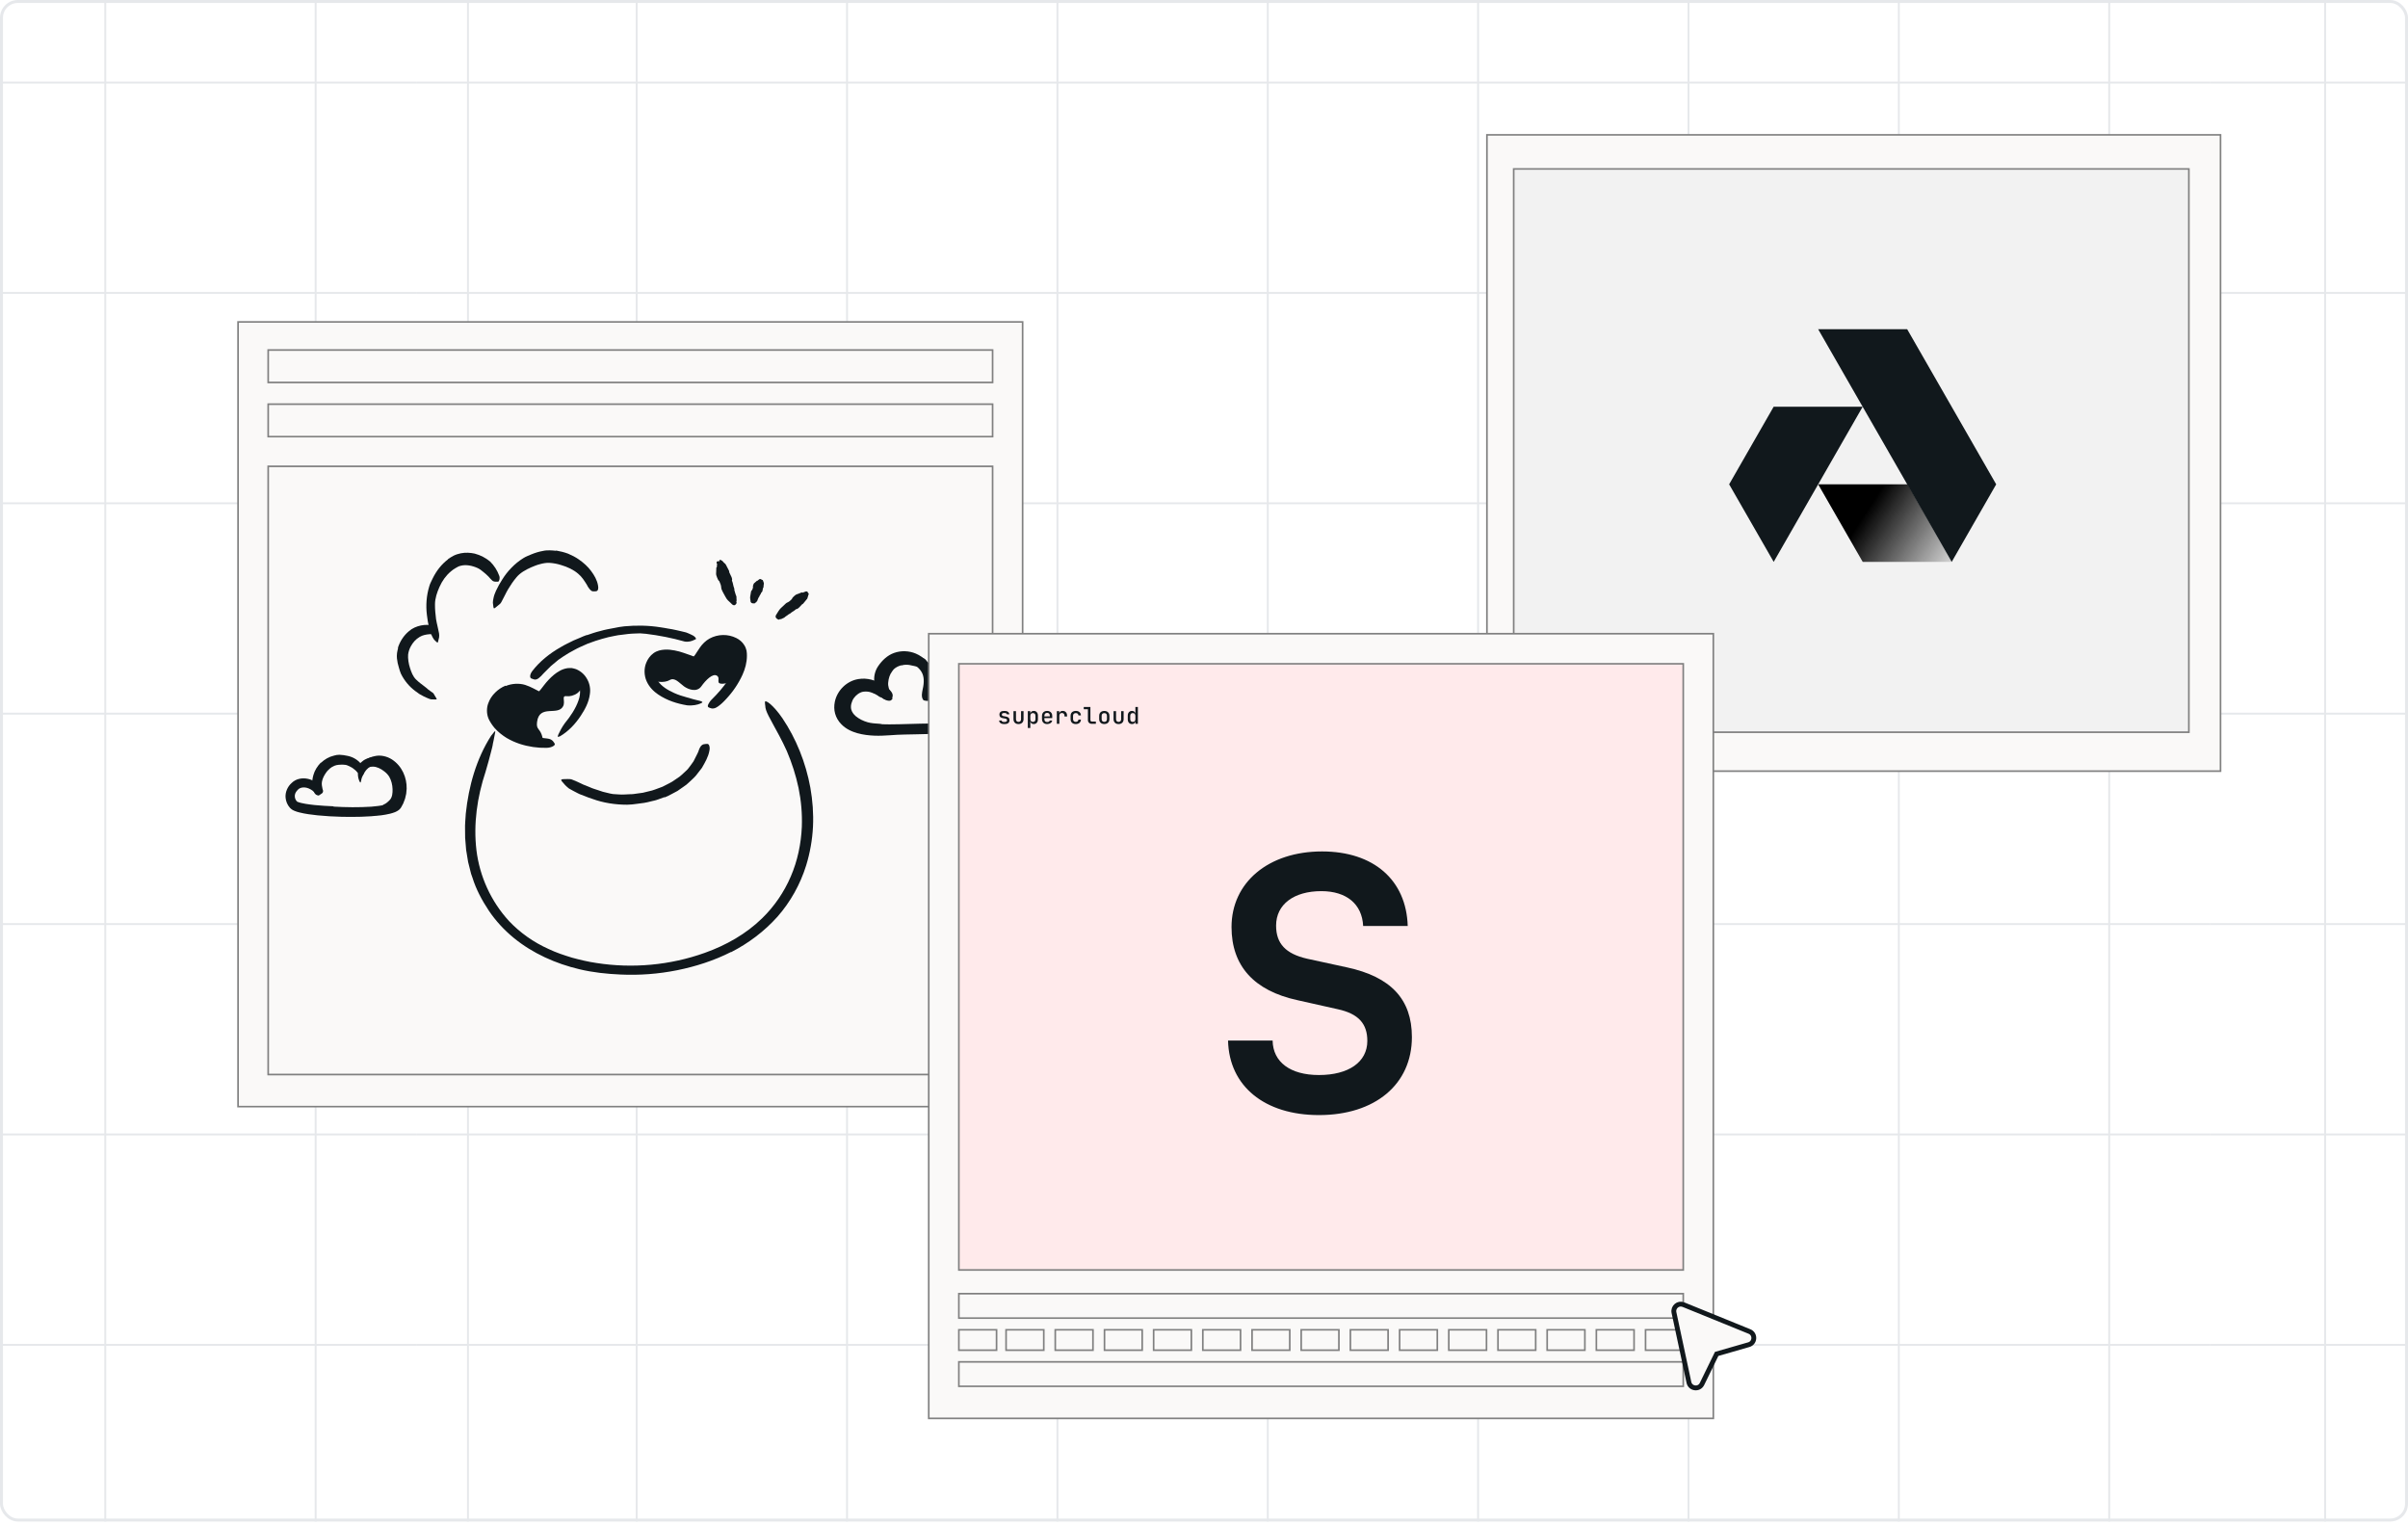 <svg width="480" height="304" viewBox="0 0 480 304" fill="none" xmlns="http://www.w3.org/2000/svg">
<g clip-path="url(#clip0_2767_34390)">
<rect width="480" height="303.241" rx="3.547" fill="white"/>
<line x1="62.917" y1="-4.714" x2="62.917" y2="330.737" stroke="#E6E8EB" stroke-width="0.381"/>
<line x1="93.284" y1="-7.07" x2="93.284" y2="328.38" stroke="#E6E8EB" stroke-width="0.381"/>
<line x1="82.953" y1="100.307" x2="-274.566" y2="100.307" stroke="#E6E8EB" stroke-width="0.381"/>
<line x1="82.953" y1="16.446" x2="-274.566" y2="16.446" stroke="#E6E8EB" stroke-width="0.381"/>
<line x1="82.953" y1="226.099" x2="-274.566" y2="226.099" stroke="#E6E8EB" stroke-width="0.381"/>
<line x1="82.953" y1="184.168" x2="-274.566" y2="184.168" stroke="#E6E8EB" stroke-width="0.381"/>
<line x1="82.953" y1="58.375" x2="-274.566" y2="58.375" stroke="#E6E8EB" stroke-width="0.381"/>
<line x1="82.953" y1="268.032" x2="-274.566" y2="268.032" stroke="#E6E8EB" stroke-width="0.381"/>
<line x1="82.953" y1="142.238" x2="-274.566" y2="142.238" stroke="#E6E8EB" stroke-width="0.381"/>
<line x1="20.987" y1="-4.714" x2="20.987" y2="330.737" stroke="#E6E8EB" stroke-width="0.381"/>
<line x1="420.441" y1="-4.714" x2="420.441" y2="330.737" stroke="#E6E8EB" stroke-width="0.381"/>
<line x1="440.477" y1="100.307" x2="82.957" y2="100.307" stroke="#E6E8EB" stroke-width="0.381"/>
<line x1="440.477" y1="16.446" x2="82.957" y2="16.446" stroke="#E6E8EB" stroke-width="0.381"/>
<line x1="440.477" y1="226.099" x2="82.957" y2="226.099" stroke="#E6E8EB" stroke-width="0.381"/>
<line x1="440.477" y1="184.168" x2="82.957" y2="184.168" stroke="#E6E8EB" stroke-width="0.381"/>
<line x1="440.477" y1="58.376" x2="82.957" y2="58.376" stroke="#E6E8EB" stroke-width="0.381"/>
<line x1="440.477" y1="268.032" x2="82.957" y2="268.032" stroke="#E6E8EB" stroke-width="0.381"/>
<line x1="440.477" y1="142.238" x2="82.957" y2="142.238" stroke="#E6E8EB" stroke-width="0.381"/>
<line x1="378.503" y1="-4.714" x2="378.503" y2="330.737" stroke="#E6E8EB" stroke-width="0.381"/>
<line x1="336.581" y1="-4.714" x2="336.581" y2="330.737" stroke="#E6E8EB" stroke-width="0.381"/>
<line x1="294.636" y1="-4.714" x2="294.636" y2="330.737" stroke="#E6E8EB" stroke-width="0.381"/>
<line x1="252.714" y1="-4.714" x2="252.714" y2="330.737" stroke="#E6E8EB" stroke-width="0.381"/>
<line x1="210.784" y1="-4.714" x2="210.784" y2="330.737" stroke="#E6E8EB" stroke-width="0.381"/>
<line x1="168.847" y1="-4.714" x2="168.847" y2="330.737" stroke="#E6E8EB" stroke-width="0.381"/>
<line x1="126.909" y1="-4.714" x2="126.909" y2="330.737" stroke="#E6E8EB" stroke-width="0.381"/>
<line x1="798" y1="100.307" x2="440.481" y2="100.307" stroke="#E6E8EB" stroke-width="0.381"/>
<line x1="798" y1="16.446" x2="440.481" y2="16.446" stroke="#E6E8EB" stroke-width="0.381"/>
<line x1="798" y1="226.099" x2="440.481" y2="226.099" stroke="#E6E8EB" stroke-width="0.381"/>
<line x1="798" y1="184.168" x2="440.481" y2="184.168" stroke="#E6E8EB" stroke-width="0.381"/>
<line x1="798" y1="58.376" x2="440.481" y2="58.376" stroke="#E6E8EB" stroke-width="0.381"/>
<line x1="798" y1="268.032" x2="440.481" y2="268.032" stroke="#E6E8EB" stroke-width="0.381"/>
<line x1="798" y1="142.238" x2="440.481" y2="142.238" stroke="#E6E8EB" stroke-width="0.381"/>
<line x1="463.48" y1="-4.714" x2="463.48" y2="330.737" stroke="#E6E8EB" stroke-width="0.381"/>
<rect x="296.399" y="26.875" width="146.23" height="126.818" fill="#FAF9F8" stroke="#808080" stroke-width="0.329"/>
<rect x="301.735" y="33.669" width="134.583" height="112.26" fill="#F2F2F2" stroke="#808080" stroke-width="0.329"/>
<path d="M380.265 96.526L389.052 111.981H371.302L362.422 96.526H380.265Z" fill="url(#paint0_linear_2767_34390)"/>
<path d="M389.047 111.984L397.912 96.529L380.167 65.611H362.422L389.047 111.984Z" fill="#11181C"/>
<path d="M353.552 81.062H371.297L353.56 111.98L344.68 96.525L353.552 81.062Z" fill="#11181C"/>
<rect x="47.453" y="64.159" width="156.393" height="156.393" fill="#FAF9F8" stroke="#808080" stroke-width="0.329"/>
<rect x="53.461" y="92.943" width="144.399" height="121.211" fill="#FAF9F8" stroke="#808080" stroke-width="0.329"/>
<path d="M110.837 109.775C110.428 109.729 110.01 109.693 109.582 109.684C109.355 109.684 109.155 109.684 108.901 109.702C108.637 109.72 108.428 109.757 108.237 109.802C107.419 109.939 106.637 110.193 105.901 110.494C105.365 110.731 104.81 110.922 104.32 111.24C103.447 111.777 102.656 112.424 101.965 113.143C101.256 113.853 100.656 114.636 100.129 115.473C99.647 116.201 99.239 116.966 98.866 117.749C98.629 118.249 98.448 118.777 98.348 119.323C98.311 119.596 98.23 119.86 98.248 120.143C98.284 120.416 98.32 120.698 98.357 120.989C98.421 121.335 98.52 121.299 98.802 121.062C98.993 120.907 99.193 120.743 99.375 120.598C99.484 120.507 99.611 120.407 99.72 120.306C99.811 120.197 99.893 120.088 99.957 119.961C100.447 119.096 100.802 118.24 101.293 117.421C101.774 116.611 102.311 115.819 102.938 115.072C103.683 114.162 104.783 113.561 105.856 113.079C106.446 112.824 107.055 112.578 107.683 112.424C107.992 112.323 108.31 112.278 108.628 112.223C108.801 112.187 108.91 112.187 109.055 112.178C109.21 112.178 109.355 112.178 109.519 112.178C110.3 112.223 111.128 112.378 111.909 112.633C113.1 112.988 114.282 113.516 115.236 114.335C115.999 114.954 116.508 115.782 116.999 116.574C117.099 116.756 117.181 116.948 117.308 117.111C117.754 117.749 117.99 117.912 118.508 117.858C118.626 117.849 118.744 117.858 118.854 117.831C119.217 117.758 119.344 117.312 119.199 116.629C119.008 115.6 118.472 114.663 117.826 113.798C117.181 112.915 116.336 112.169 115.427 111.532C114.754 111.049 114.009 110.676 113.245 110.348C112.473 110.057 111.664 109.866 110.837 109.72L110.818 109.784L110.837 109.775Z" fill="#11181C"/>
<path d="M89.335 111.457C87.981 112.467 86.981 113.805 86.281 115.216C86.054 115.735 85.745 116.227 85.59 116.782C84.999 118.693 84.863 120.669 85.099 122.571C85.208 123.418 85.326 124.255 85.526 125.074L85.726 125.866C85.799 126.13 85.935 126.367 86.044 126.613C86.163 126.858 86.263 127.104 86.426 127.332C86.563 127.568 86.817 127.741 86.999 127.933C87.263 128.16 87.281 128.096 87.353 127.751C87.39 127.578 87.444 127.332 87.526 127.041C87.572 126.767 87.553 126.503 87.517 126.221C87.344 125.247 87.072 124.328 86.917 123.372C86.808 122.416 86.69 121.442 86.708 120.45C86.708 119.258 87.117 118.065 87.599 116.991C88.126 115.79 88.889 114.706 89.871 113.887C90.18 113.641 90.48 113.387 90.835 113.205C91.189 112.986 91.489 112.831 91.835 112.759C92.871 112.476 94.125 112.722 95.207 113.214C95.625 113.414 96.007 113.687 96.352 113.996C96.706 114.279 97.052 114.579 97.361 114.898C97.506 115.034 97.615 115.189 97.752 115.335C98.006 115.589 98.161 115.771 98.352 115.853C98.561 115.926 98.742 115.944 98.97 115.935C99.07 115.935 99.17 115.935 99.251 115.935C99.397 115.917 99.47 115.808 99.533 115.589C99.588 115.38 99.651 115.025 99.497 114.706C99.133 113.696 98.515 112.731 97.706 111.921C96.834 111.202 95.806 110.647 94.634 110.337C93.761 110.146 92.816 110.082 91.853 110.273C91.371 110.374 90.889 110.519 90.426 110.747C89.98 110.965 89.671 111.202 89.299 111.43L89.326 111.475L89.335 111.457Z" fill="#11181C"/>
<path d="M79.351 129.182C79.251 129.501 79.206 129.82 79.142 130.156C79.097 130.575 79.088 130.894 79.124 131.212C79.188 131.859 79.324 132.45 79.506 133.033C79.633 133.461 79.742 133.888 79.924 134.289C80.615 135.691 81.633 136.892 82.832 137.766C83.105 137.948 83.369 138.148 83.632 138.34L84.487 138.804C84.85 138.986 85.232 139.141 85.614 139.295C85.796 139.386 86.014 139.395 86.223 139.395C86.423 139.395 86.632 139.395 86.85 139.405C87.114 139.405 87.086 139.341 86.95 139.113C86.85 138.949 86.75 138.776 86.668 138.64C86.605 138.522 86.541 138.421 86.486 138.33C86.459 138.276 86.423 138.239 86.386 138.167C86.341 138.139 86.296 138.112 86.259 138.076L85.368 137.429C85.096 137.193 84.832 136.956 84.55 136.756C83.996 136.346 83.451 135.936 82.942 135.436C82.323 134.844 82.005 133.989 81.742 133.178C81.587 132.732 81.487 132.259 81.415 131.795C81.351 131.331 81.314 130.83 81.351 130.466C81.424 129.901 81.596 129.346 81.878 128.836C82.287 128.063 82.905 127.362 83.678 126.925C84.278 126.57 84.959 126.452 85.623 126.397L86.059 126.379C86.605 126.306 86.786 126.142 86.95 125.769C86.986 125.678 87.032 125.596 87.059 125.514C87.15 125.241 86.914 124.959 86.395 124.731C85.623 124.476 84.759 124.494 83.905 124.658C83.051 124.84 82.187 125.195 81.505 125.805C80.46 126.67 79.706 127.862 79.306 129.137L79.36 129.155L79.351 129.182Z" fill="#11181C"/>
<path d="M179.7 132.581C179.169 132.711 178.607 132.962 178.182 133.364C178.023 133.509 177.931 133.699 177.818 133.836C177.4 134.368 177.112 135.189 177.051 136.025C177.005 136.397 177.066 136.778 177.165 137.127C177.225 137.348 177.286 137.576 177.347 137.796C177.43 138.001 177.377 138.283 177.415 138.541C177.415 138.716 177.279 138.822 176.975 138.86C176.823 138.876 176.618 138.876 176.398 138.838C176.292 138.815 176.178 138.792 176.072 138.746C176.011 138.724 175.958 138.701 175.905 138.678C175.874 138.64 175.836 138.61 175.806 138.572C175.601 138.29 175.411 137.994 175.29 137.675C175.191 137.355 175.138 137.028 175.108 136.694C175.032 136.04 175.161 135.379 175.396 134.763C175.677 134.041 175.867 133.228 176.406 132.543C176.99 131.859 177.681 131.358 178.455 131C178.926 130.772 179.434 130.635 179.951 130.552C180.732 130.423 181.529 130.521 182.273 130.689C182.562 130.765 182.858 130.81 183.139 130.894C183.435 130.962 183.715 131.053 183.989 131.175C184.11 131.228 184.247 131.251 184.345 131.342C184.717 131.654 184.748 131.867 184.535 132.285C184.49 132.384 184.444 132.475 184.391 132.566C184.209 132.855 183.882 132.992 183.556 132.969C183.063 132.954 182.691 132.817 182.304 132.749C181.932 132.665 181.59 132.589 181.249 132.528C180.748 132.46 180.224 132.46 179.7 132.627L179.685 132.581H179.7Z" fill="#11181C"/>
<path d="M168.568 142.777C168.242 142.176 168.006 141.484 168.044 140.8C168.014 140.451 168.12 140.146 168.166 139.827C168.234 139.516 168.363 139.242 168.47 138.953C168.652 138.52 168.887 138.079 169.206 137.76C170.299 136.596 171.916 136.042 173.441 136.285C174.109 136.414 174.762 136.627 175.309 137.007C175.643 137.258 175.992 137.501 176.25 137.82C176.516 138.14 176.667 138.527 176.804 138.9C176.888 139.135 176.736 139.189 176.44 139.151C176.144 139.12 175.696 139.014 175.316 138.877C175.164 138.801 175.066 138.664 174.922 138.596L174.527 138.36C174.254 138.238 173.995 138.14 173.753 138.033C173.244 137.843 172.69 137.775 172.075 137.858C171.346 137.98 170.656 138.512 170.223 139.105C169.988 139.401 169.821 139.82 169.707 140.23C169.669 140.435 169.608 140.641 169.623 140.838C169.601 141.043 169.646 141.233 169.692 141.431C169.828 141.902 170.139 142.351 170.565 142.723C171.225 143.278 172.067 143.696 172.956 143.947C173.646 144.145 174.36 144.175 175.066 144.244C175.218 144.267 175.377 144.267 175.529 144.297C176.106 144.373 176.273 144.616 176.379 144.882C176.402 144.951 176.44 145.011 176.455 145.072C176.5 145.262 176.242 145.437 175.764 145.604C175.415 145.658 175.066 145.703 174.701 145.726C174.345 145.711 173.988 145.688 173.624 145.627C172.902 145.528 172.174 145.323 171.453 145.042C170.398 144.609 169.297 143.962 168.523 142.799L168.553 142.777H168.568Z" fill="#11181C"/>
<path d="M168.918 141.88C169.139 142.465 169.678 143.043 170.421 143.43C171.158 143.826 172.084 144.084 173.063 144.221C173.776 144.32 174.52 144.305 175.264 144.335C177.913 144.434 180.676 144.289 183.462 144.229C184.699 144.198 185.952 144.175 187.197 144.251C188.001 144.305 188.814 144.381 189.618 144.563C190.415 144.784 191.197 145.171 191.819 145.734C192.207 146.091 192.062 146.144 191.592 146.159C191.364 146.159 191.03 146.197 190.666 146.258C190.301 146.311 189.914 146.334 189.497 146.334C188.085 146.144 186.574 146.19 185.049 146.289C183.515 146.311 181.936 146.388 180.327 146.395C178.407 146.403 176.395 146.699 174.346 146.623C173.222 146.578 172.069 146.448 170.922 146.129C169.784 145.81 168.6 145.278 167.696 144.327C167.135 143.773 166.694 143.028 166.474 142.245C166.247 141.462 166.254 140.641 166.406 139.88C166.884 137.57 168.797 135.715 171.089 135.342C172.866 135.031 174.642 135.593 176.061 136.505C176.38 136.703 176.691 136.901 176.972 137.136C178.004 138.048 178.088 138.558 177.815 139.143C177.762 139.272 177.731 139.402 177.678 139.493C177.541 139.759 176.767 139.736 176.076 139.242C175.545 138.885 175.029 138.55 174.505 138.254C173.974 137.98 173.45 137.76 172.934 137.63C171.902 137.372 170.945 137.524 170.148 138.094C169.579 138.527 169.123 139.174 168.911 139.873C168.698 140.572 168.729 141.272 168.972 141.842L168.918 141.872V141.88Z" fill="#11181C"/>
<path d="M182.33 132.514C181.541 131.967 180.554 131.716 179.567 131.845C179.21 131.898 178.869 132.043 178.542 132.187C177.351 132.651 176.364 133.738 176.258 135.083C176.189 135.676 176.341 136.292 176.614 136.855C176.994 137.577 177.51 138.185 177.844 139.097C177.958 139.378 177.844 139.454 177.495 139.47C177.32 139.477 177.07 139.47 176.774 139.454C176.63 139.439 176.47 139.416 176.326 139.371C176.189 139.31 176.06 139.234 175.939 139.143C175.749 138.953 175.521 138.785 175.362 138.557C175.21 138.322 175.051 138.101 174.922 137.843C174.656 137.341 174.451 136.786 174.337 136.201C174.087 135.023 174.39 133.708 175.066 132.742C175.855 131.587 176.91 130.599 178.208 130.135C179.62 129.625 181.199 129.694 182.543 130.256C183.37 130.606 184.091 131.123 184.714 131.731C185.678 132.681 186.224 134.042 186.285 135.365C186.353 136.391 186.262 137.417 185.966 138.383C185.898 138.588 185.867 138.816 185.738 138.998C185.632 139.173 185.533 139.31 185.442 139.424C185.344 139.53 185.222 139.584 185.123 139.629C184.926 139.72 184.706 139.705 184.463 139.652C184.357 139.629 184.258 139.622 184.182 139.591C183.954 139.53 183.734 139.021 183.765 138.474C183.803 137.668 184.046 137.029 184.099 136.376C184.167 135.737 184.152 135.144 183.992 134.612C183.772 133.829 183.188 133.099 182.338 132.567L182.36 132.522L182.33 132.514Z" fill="#11181C"/>
<path d="M189.055 134.559C189.586 134.627 190.11 134.756 190.558 134.977C191.013 135.167 191.453 135.433 191.856 135.737C192 135.858 192.144 135.965 192.296 136.071C192.433 136.193 192.562 136.33 192.683 136.474C193.085 136.991 193.381 137.592 193.511 138.207C193.602 138.511 193.609 138.831 193.632 139.135C193.609 139.446 193.594 139.751 193.518 140.055C193.412 140.579 193.23 141.096 192.956 141.552C192.759 141.833 192.516 142.084 192.243 142.282C192.091 142.365 191.924 142.419 191.772 142.472C191.605 142.51 191.438 142.525 191.279 142.548C191.082 142.563 191.097 142.51 191.173 142.312C191.211 142.213 191.256 142.077 191.294 141.925C191.34 141.78 191.347 141.567 191.385 141.43C191.476 141.202 191.56 141.012 191.582 140.792C191.643 140.602 191.704 140.427 191.742 140.237C191.833 139.857 191.833 139.462 191.841 139.021C191.841 138.473 191.453 138.017 191.066 137.66C190.649 137.242 190.034 136.946 189.412 136.786C189.032 136.702 188.63 136.687 188.243 136.763C187.651 136.854 187.036 137.105 186.557 137.546C186.193 137.896 185.965 138.359 185.73 138.8C185.677 138.892 185.647 139.006 185.586 139.097C185.297 139.408 185.1 139.462 184.675 139.37C184.576 139.348 184.478 139.34 184.394 139.31C184.098 139.226 183.931 138.937 183.908 138.496C183.893 138.169 183.961 137.865 184.068 137.569C184.166 137.265 184.303 136.976 184.462 136.687C184.812 136.125 185.335 135.653 185.927 135.266C186.375 134.984 186.869 134.741 187.408 134.612C187.947 134.498 188.501 134.445 189.047 134.498V134.551L189.055 134.559Z" fill="#11181C"/>
<path d="M78.698 153.043C79.556 154.137 79.845 155.262 79.989 156.395C80.012 156.813 80.103 157.223 80.05 157.649C79.996 158.386 79.769 159.124 79.427 159.793C79.078 160.469 78.547 161.024 77.955 161.45C77.689 161.64 77.4 161.784 77.127 161.936C76.839 162.066 76.535 162.142 76.247 162.248C75.875 162.362 75.488 162.408 75.108 162.469C74.918 162.499 74.729 162.469 74.531 162.431C74.341 162.408 74.152 162.355 73.969 162.263C73.742 162.149 73.78 162.111 73.962 161.906C74.152 161.686 74.455 161.252 74.812 161.138L75.708 160.804C75.958 160.637 76.254 160.545 76.459 160.363C76.975 160.142 77.362 159.793 77.75 159.375C78.205 158.843 78.273 158.022 78.251 157.269C78.228 156.425 78.008 155.536 77.598 154.821C77.362 154.418 76.983 154.023 76.535 153.689C75.882 153.187 75.1 152.792 74.326 152.792C73.719 152.769 73.188 153.02 72.717 153.362C72.603 153.415 72.52 153.529 72.413 153.605C72.011 153.894 71.837 153.978 71.495 153.833C71.419 153.803 71.336 153.787 71.267 153.749C71.032 153.635 71.024 153.316 71.252 152.868C71.616 152.229 72.201 151.598 73.036 151.241C73.446 151.058 73.901 150.937 74.349 150.914C74.805 150.914 75.252 150.967 75.67 151.089C76.922 151.446 77.894 152.115 78.744 153.005L78.714 153.043H78.698Z" fill="#11181C"/>
<path d="M66.473 160.759C68.985 160.903 71.52 160.934 74.018 160.774C74.929 160.713 75.824 160.569 76.69 160.44C77.069 160.379 77.441 160.303 77.783 160.212C77.95 160.166 78.109 160.113 78.223 160.06C78.314 160.029 78.337 159.999 78.398 159.961L78.618 159.588C78.716 159.444 78.785 159.284 78.846 159.117C78.906 158.95 78.99 158.798 79.035 158.623L79.164 158.106C79.46 156.715 79.164 155.164 78.344 153.948C77.965 153.423 77.487 152.982 76.94 152.671C76.379 152.39 75.771 152.298 75.164 152.314C74.352 152.359 73.661 152.747 73.115 153.347C72.834 153.644 72.629 154.001 72.424 154.358C72.219 154.723 72.059 155.126 71.984 155.559C71.908 156.092 71.817 156.076 71.589 155.567C71.483 155.316 71.376 154.928 71.346 154.419C71.338 154.168 71.331 153.879 71.399 153.598C71.475 153.317 71.596 153.02 71.771 152.747C72.075 152.26 72.477 151.812 72.963 151.447C73.441 151.082 74.056 150.816 74.64 150.71C75.832 150.405 77.16 150.732 78.147 151.371C80.159 152.694 81.115 154.997 81.062 157.201C81.039 157.536 81.001 157.863 80.971 158.197C80.903 158.524 80.827 158.851 80.743 159.178L80.386 160.12L80.144 160.569L80.022 160.797C79.961 160.888 79.931 160.987 79.84 161.086C79.559 161.489 79.043 161.724 78.739 161.861C78.413 161.99 78.094 162.082 77.783 162.165C77.16 162.317 76.561 162.416 75.954 162.5C73.312 162.811 70.716 162.842 68.112 162.789C66.511 162.751 64.909 162.659 63.307 162.5C62.093 162.37 60.886 162.226 59.656 161.914C59.345 161.838 59.041 161.747 58.715 161.61C58.563 161.557 58.381 161.451 58.222 161.359C58.047 161.245 57.903 161.109 57.774 160.972C57.281 160.409 57.007 159.733 56.931 159.018C56.81 157.893 57.341 156.745 58.131 156.054C58.503 155.673 59.072 155.354 59.618 155.233C60.172 155.096 60.749 155.096 61.303 155.21C61.789 155.301 62.252 155.491 62.67 155.757C63.429 156.304 63.725 156.867 63.869 157.239C63.998 157.635 63.96 157.901 63.824 158.136C63.77 158.243 63.717 158.364 63.657 158.433C63.421 158.668 63.004 158.144 62.321 157.589C61.797 157.201 61.22 156.958 60.651 156.935C60.37 156.928 60.097 156.966 59.869 157.057C59.755 157.103 59.656 157.156 59.573 157.217L59.451 157.323L59.292 157.483C58.874 157.924 58.723 158.357 58.768 158.813C58.791 159.269 59.155 159.794 59.345 159.816C59.694 159.968 60.309 160.105 60.886 160.204C61.478 160.303 62.093 160.379 62.708 160.447C63.945 160.577 65.213 160.637 66.48 160.698V160.751L66.473 160.759Z" fill="#11181C"/>
<path d="M63.975 152.031C64.674 151.362 65.569 150.83 66.556 150.601L67.095 150.472C67.277 150.449 67.46 150.427 67.642 150.427C68.226 150.449 68.727 150.525 69.296 150.647C69.85 150.761 70.42 150.974 70.936 151.316C71.384 151.62 71.832 151.993 72.105 152.456C72.447 153.049 72.644 153.703 72.439 154.334C72.386 154.532 72.257 154.509 72.029 154.402C71.877 154.326 71.725 154.243 71.604 154.182C71.437 154.098 71.27 154.015 71.202 153.901C70.906 153.49 70.564 153.33 70.352 153.125C70.109 152.928 69.767 152.798 69.327 152.578C69.061 152.449 68.75 152.411 68.424 152.403C68.264 152.403 68.097 152.403 67.922 152.403C67.755 152.403 67.649 152.433 67.513 152.426C66.943 152.464 66.351 152.692 65.835 153.102C65.531 153.368 65.22 153.65 64.985 154.007C64.621 154.532 64.294 155.132 64.18 155.778C64.082 156.28 64.195 156.789 64.294 157.253C64.325 157.352 64.37 157.451 64.393 157.549C64.438 157.922 64.294 158.081 63.915 158.302C63.824 158.355 63.748 158.408 63.664 158.454C63.398 158.591 63.049 158.507 62.761 158.158C62.085 157.086 62.123 155.687 62.472 154.463C62.73 153.536 63.262 152.7 63.953 151.985L63.991 152.015L63.975 152.031Z" fill="#11181C"/>
<path d="M111.988 135.261C111.988 135.261 114.88 133.724 115.71 135.849C116.539 137.974 114.102 138.907 112.964 138.753C111.826 138.598 112.773 139.767 112.237 140.775C111.188 142.745 107.517 140.311 107.054 143.892C106.834 145.553 107.708 145.031 108.17 147.09C108.618 149.068 106.849 148.516 103.978 147.002C101.108 145.487 97.144 143.524 98.502 140.517C99.853 137.51 101.761 137.341 103.222 137.599C104.683 137.856 106.607 139.326 107.583 139.069C108.559 138.812 111.988 135.261 111.988 135.261Z" fill="#11181C"/>
<path d="M130.163 131.836C130.038 132.086 128.944 134.549 129.685 135.262C130.427 135.975 132.439 136.159 133.481 135.542C134.523 134.924 135.397 136.115 136.329 136.784C137.262 137.453 138.921 138.027 139.802 136.784C140.683 135.542 142.085 134.13 142.915 134.674C143.744 135.218 142.445 136.365 144.155 136.262C145.866 136.159 147.525 134.446 147.576 132.322C147.628 130.197 149.441 128.535 146.226 128.271C143.01 128.013 141.197 128.506 140.162 130.336C139.126 132.167 139.31 132.123 138.246 131.755C137.181 131.388 132.93 130.042 131.859 130.564C130.787 131.086 130.163 131.836 130.163 131.836Z" fill="#11181C"/>
<path d="M145.731 189.726C142.317 191.461 138.675 192.622 134.968 193.372C131.261 194.115 127.465 194.402 123.692 194.225C120.939 194.107 118.186 193.813 115.499 193.174C110.771 192.049 106.183 190.027 102.38 186.902C100.486 185.344 98.797 183.521 97.432 181.484C96.081 179.448 94.906 177.271 94.179 174.926L93.908 174.161L93.71 173.375L93.313 171.794L93.049 170.191L92.917 169.39L92.851 168.581L92.719 166.964L92.704 165.346C92.66 164.266 92.799 163.2 92.851 162.134C93.423 156.693 94.943 151.245 97.894 146.643C98.959 145.29 98.797 145.481 98.518 146.922C98.467 147.29 98.357 147.716 98.254 148.209C98.195 148.723 98.026 149.245 97.887 149.834C97.718 150.414 97.564 151.047 97.388 151.716C97.197 152.377 96.999 153.076 96.793 153.804C95.112 158.862 94.348 164.229 94.972 169.449C95.604 174.661 97.865 179.639 101.462 183.565C103.642 185.873 106.351 187.799 109.369 189.145C110.859 189.858 112.437 190.38 114.023 190.865C115.624 191.299 117.246 191.689 118.883 191.924C126.085 193.056 133.61 192.372 140.496 189.902C144.732 188.395 148.726 186.138 151.927 183.006C154.357 180.646 156.302 177.786 157.638 174.669C158.982 171.551 159.679 168.177 159.833 164.81C159.929 162.185 159.701 159.582 159.18 157.046C158.644 154.509 157.851 152.047 156.838 149.679C156.376 148.643 155.876 147.65 155.34 146.635C153.336 142.901 152.573 141.79 152.543 140.651C152.521 140.401 152.455 140.1 152.477 139.923C152.499 139.364 154.085 140.416 155.957 143.136C158.681 147.187 160.619 151.951 161.537 157.009C161.984 159.538 162.183 162.141 162.058 164.751C161.926 167.361 161.47 169.971 160.692 172.493C159.525 176.235 157.572 179.749 154.981 182.697C152.36 185.623 149.188 188.005 145.745 189.762L145.716 189.726H145.731Z" fill="#11181C"/>
<path d="M117.001 126.586C117.89 126.277 118.778 125.968 119.696 125.755C120.599 125.49 121.524 125.328 122.441 125.159C123.109 124.998 123.785 124.917 124.46 124.828C126.854 124.601 129.276 124.645 131.64 125.02C132.169 125.071 132.683 125.211 133.211 125.284C133.732 125.38 134.261 125.439 134.768 125.578C135.421 125.74 136.096 125.865 136.75 126.042C137.073 126.152 137.381 126.299 137.689 126.439C137.998 126.578 138.306 126.718 138.563 126.99C138.849 127.402 138.813 127.336 138.365 127.541C137.895 127.791 137.161 127.997 136.441 127.85C133.938 127.144 131.405 126.644 128.777 126.321C128.381 126.277 127.984 126.247 127.58 126.225C127.177 126.225 126.773 126.255 126.369 126.269C125.965 126.299 125.554 126.299 125.15 126.358L123.939 126.512C123.043 126.578 122.184 126.821 121.296 126.983C120.437 127.218 119.556 127.431 118.712 127.725L117.148 128.284C116.642 128.505 116.135 128.725 115.629 128.96C114.858 129.299 114.146 129.747 113.397 130.137C112.677 130.57 111.973 131.034 111.297 131.511C110.791 131.916 110.299 132.328 109.814 132.747C109.352 133.188 108.911 133.658 108.456 134.099C108.251 134.291 108.082 134.511 107.883 134.717C107.142 135.452 106.775 135.555 106.232 135.335C106.114 135.29 105.982 135.261 105.887 135.21C105.578 135.055 105.593 134.445 106.077 133.776C107.546 131.85 109.565 130.218 111.804 128.96C112.611 128.46 113.492 128.078 114.337 127.644C114.777 127.461 115.225 127.284 115.651 127.093C116.084 126.902 116.517 126.703 116.972 126.556L116.987 126.593L117.001 126.586Z" fill="#11181C"/>
<path d="M100.81 136.725C101.97 136.225 103.475 136.129 104.686 136.504C105.288 136.695 105.817 136.945 106.301 137.188C106.734 137.408 107.388 137.754 107.329 137.717C107.373 137.747 107.439 137.798 107.483 137.747C107.52 137.702 107.571 137.673 107.601 137.622L107.791 137.401C107.872 137.313 107.938 137.217 108.012 137.122L108.452 136.548C108.753 136.166 109.062 135.784 109.421 135.416C110.045 134.776 110.728 134.151 111.624 133.674C112.057 133.431 112.578 133.247 113.136 133.166C113.415 133.122 113.716 133.152 113.995 133.152C114.274 133.218 114.575 133.262 114.832 133.365C115.882 133.813 116.608 134.526 117.086 135.438C117.578 136.335 117.732 137.401 117.585 138.327C117.372 140.011 116.586 141.401 115.757 142.665C114.685 144.29 113.327 145.738 111.653 146.731C111.088 146.981 111.11 146.848 111.323 146.334C111.558 145.834 111.976 144.974 112.585 144.143C113.745 142.739 114.766 141.187 115.309 139.614C115.595 138.835 115.691 138.055 115.588 137.416C115.5 136.761 115.133 136.247 114.663 135.703C114.076 135.122 113.452 135.004 112.593 135.475C112.182 135.688 111.763 136.012 111.367 136.379C110.97 136.739 110.589 137.158 110.207 137.577C109.854 137.974 109.502 138.379 109.157 138.813C109.025 138.952 108.893 139.173 108.753 139.342C108.614 139.518 108.46 139.658 108.298 139.768C108.137 139.871 107.938 139.967 107.733 139.96C107.535 139.937 107.329 139.886 107.131 139.849C106.866 139.732 106.536 139.599 106.331 139.518L105.809 139.276C105.472 139.121 105.141 138.967 104.826 138.842C104.187 138.585 103.592 138.423 102.983 138.423C101.698 138.43 100.289 139.166 99.591 140.305C99.32 140.732 99.158 141.202 99.158 141.665C99.151 142.143 99.29 142.54 99.613 143.025C100.178 143.966 101.03 144.746 101.992 145.341C103.511 146.253 105.251 146.701 106.999 146.951C107.388 147.01 107.762 147.032 108.151 147.076C108.871 147.157 109.348 147.201 109.678 147.326C110.009 147.481 110.199 147.642 110.361 147.892C110.434 148.003 110.53 148.113 110.574 148.223C110.647 148.407 110.53 148.561 110.243 148.723C109.957 148.885 109.495 149.047 108.907 149.047C107.167 149.083 105.361 148.833 103.585 148.253C102.697 147.951 101.823 147.569 100.979 147.069C100.142 146.554 99.342 145.922 98.637 145.15C98.402 144.841 98.13 144.562 97.932 144.216C97.727 143.878 97.514 143.577 97.323 143.077C96.978 142.143 97 141.077 97.308 140.217C97.609 139.342 98.108 138.621 98.703 138.033C99.297 137.445 99.995 136.967 100.773 136.651L100.795 136.703L100.81 136.725Z" fill="#11181C"/>
<path d="M143.675 128.711C142.882 128.843 142.287 129.152 141.737 129.733C141.443 130.012 141.164 130.365 140.878 130.769C140.569 131.218 140.378 131.468 139.747 132.343L139.277 132.755C139.101 132.857 138.881 132.916 138.69 132.924C138.492 132.938 138.286 132.902 138.073 132.843C137.86 132.784 137.64 132.666 137.427 132.6L137.038 132.46C136.928 132.416 136.818 132.387 136.7 132.35L136.04 132.152L134.748 131.799C133.272 131.402 131.745 131.321 131.15 132.122C130.813 132.519 130.614 133.232 130.585 133.857C130.548 134.49 130.732 135.151 131.158 135.732C131.862 136.805 133.14 137.555 134.395 138.121C135.217 138.496 136.091 138.761 136.965 139.004C137.838 139.276 138.727 139.504 139.622 139.71C140.18 139.908 140.107 139.996 139.593 140.224C139.072 140.452 138.081 140.687 136.943 140.57C134.96 140.232 132.993 139.629 131.18 138.401C130.284 137.798 129.418 136.938 128.896 135.776C128.375 134.615 128.346 133.203 128.823 132.078C129.095 131.387 129.587 130.667 130.269 130.181C130.959 129.674 131.767 129.52 132.472 129.476C133.191 129.431 133.859 129.512 134.498 129.637C135.137 129.755 135.739 129.931 136.319 130.13L137.89 130.681C138.007 130.733 138.081 130.755 138.183 130.799C138.227 130.814 138.293 130.821 138.33 130.792C138.36 130.755 138.389 130.711 138.426 130.674C138.484 130.615 138.492 130.6 138.58 130.475L138.881 130.012C139.086 129.696 139.292 129.365 139.534 129.034C139.997 128.365 140.643 127.711 141.428 127.27C143.109 126.358 145.099 126.329 146.773 127.16C147.404 127.476 147.991 127.954 148.38 128.608C148.586 128.924 148.711 129.284 148.806 129.652C148.88 130.034 148.887 130.365 148.887 130.696C148.887 132.027 148.535 133.306 148.013 134.468C147.191 136.261 146.105 137.864 144.783 139.276C144.497 139.585 144.211 139.893 143.888 140.18C143.293 140.709 142.86 141.011 142.493 141.136C142.126 141.253 141.839 141.217 141.568 141.106C141.443 141.055 141.303 141.018 141.208 140.952C141.054 140.842 141.061 140.636 141.193 140.357C141.333 140.077 141.56 139.687 141.949 139.335C143.073 138.224 144.137 137.011 145.025 135.703C145.459 135.041 145.848 134.365 146.163 133.674C146.457 132.975 146.677 132.269 146.78 131.563C146.78 131.306 146.846 131.041 146.824 130.792C146.817 130.534 146.809 130.255 146.78 130.13C146.699 129.836 146.552 129.564 146.244 129.321C145.65 128.821 144.578 128.601 143.682 128.792L143.667 128.74L143.675 128.711Z" fill="#11181C"/>
<path d="M132.445 158.874L131.123 159.352C130.69 159.521 130.22 159.595 129.772 159.712C129.317 159.815 128.869 159.955 128.407 160.014L127.027 160.198C126.359 160.315 125.683 160.352 125.015 160.381C122.636 160.381 120.265 160.021 118.063 159.212C117.564 159.08 117.086 158.86 116.602 158.676C116.125 158.47 115.611 158.345 115.163 158.088C114.583 157.771 113.974 157.499 113.408 157.146C113.151 156.926 112.887 156.727 112.66 156.477C112.439 156.227 112.219 155.978 111.999 155.72C111.735 155.397 111.881 155.308 112.322 155.286C112.542 155.272 112.843 155.264 113.188 155.264C113.357 155.264 113.54 155.264 113.717 155.286C113.886 155.323 114.047 155.367 114.209 155.441C114.796 155.654 115.332 155.933 115.882 156.183L116.294 156.382C116.44 156.433 116.58 156.492 116.719 156.544L117.564 156.889C118.114 157.154 118.701 157.308 119.289 157.507C119.582 157.602 119.869 157.713 120.17 157.801L121.073 158.021C121.432 158.11 121.807 158.205 122.181 158.257C122.556 158.286 122.937 158.308 123.327 158.33C124.09 158.404 124.861 158.308 125.624 158.286C125.837 158.279 126.05 158.286 126.256 158.257L126.88 158.168L128.135 157.999C128.546 157.911 128.957 157.801 129.368 157.698C129.78 157.595 130.198 157.514 130.587 157.345L132.055 156.801L133.45 156.088C133.81 155.919 134.14 155.698 134.463 155.47L135.447 154.801C135.763 154.566 136.042 154.279 136.335 154.015C136.614 153.735 136.937 153.493 137.18 153.184C137.561 152.706 137.914 152.213 138.252 151.721L139.059 150.118C139.191 149.89 139.25 149.64 139.345 149.39C139.705 148.486 140.08 148.309 140.63 148.28C140.755 148.28 140.887 148.251 140.997 148.258C141.188 148.273 141.313 148.405 141.386 148.64C141.46 148.875 141.504 149.228 141.408 149.625C141.195 150.846 140.549 151.934 139.918 153.037C139.536 153.544 139.147 154.059 138.736 154.559C138.325 155.051 137.818 155.463 137.349 155.919C137.172 156.08 137.004 156.25 136.813 156.397L136.225 156.816L135.043 157.639L133.773 158.315C133.348 158.536 132.929 158.771 132.481 158.926L132.459 158.882L132.445 158.874Z" fill="#11181C"/>
<path d="M146.795 120.011C146.905 120.121 146.802 120.297 146.619 120.503C146.56 120.569 146.34 120.665 146.288 120.643C146.186 120.599 146.083 120.555 145.987 120.503C145.936 120.467 145.341 119.842 145.092 119.643C144.879 119.437 144.754 119.202 144.615 118.959C144.365 118.467 144.049 117.996 143.851 117.482C143.8 117.371 143.778 117.246 143.77 117.121C143.741 116.68 143.602 116.291 143.411 115.908C143.381 115.842 143.367 115.776 143.279 115.732C143.124 115.666 142.728 114.592 142.743 114.431C142.743 114.041 142.779 113.651 142.787 113.269C142.787 113.217 142.75 113.166 142.816 113.1C142.978 112.938 142.911 112.843 142.904 112.725C142.904 112.644 142.904 112.541 142.933 112.541C142.978 112.526 143.073 112.482 143.132 112.445C143.183 112.423 143.242 112.379 143.279 112.35C143.315 112.321 143.337 112.291 143.352 112.276V112.262V112.284V112.298L143.301 112.659C143.301 112.659 143.33 112.659 143.293 112.644C143.249 112.629 143.293 112.659 143.124 112.585C143.058 112.548 143.022 112.526 142.948 112.445C142.889 112.365 142.845 112.262 142.838 112.166C142.838 112.1 142.845 112.056 142.86 112.004C142.904 111.916 142.933 111.909 142.97 111.894C143.044 111.872 143.102 111.857 143.161 111.843C143.264 111.813 143.381 111.909 143.396 111.946C143.425 112.034 143.528 112.019 143.594 112.041C143.616 112.048 143.646 112.063 143.668 112.071C143.682 112.071 143.697 112.173 143.778 112.247C143.712 112.218 143.631 112.188 143.557 112.159L143.44 112.129C143.44 112.129 143.403 112.115 143.389 112.115C143.345 112.115 143.33 112.115 143.33 112.115C143.337 112.107 143.345 112.093 143.337 112.085C143.521 111.115 143.389 111.813 143.433 111.6H143.425L143.411 111.593C143.396 111.563 143.638 111.578 143.748 111.644C144.02 111.776 144.101 111.924 144.196 112.019L144.306 112.151L144.394 112.218C144.453 112.262 144.497 112.298 144.534 112.343C144.607 112.416 144.666 112.475 144.673 112.504C144.673 112.512 144.828 112.806 144.989 113.115C145.165 113.416 145.297 113.739 145.341 113.798C145.385 113.864 145.356 113.953 145.356 114.034C145.356 114.07 145.819 114.982 145.826 115.026C145.87 115.232 146.002 115.408 145.907 115.666C145.885 115.717 145.907 115.754 145.929 115.791C146.076 116.122 146.127 116.489 146.215 116.842C146.266 117.018 146.325 117.195 146.384 117.371C146.391 117.401 146.384 117.445 146.384 117.482C146.384 117.526 146.377 117.577 146.384 117.614C146.531 118.026 146.597 118.474 146.795 118.871C146.824 118.967 146.788 119.511 146.839 119.614C146.861 119.673 146.736 119.967 146.788 120.011H146.795Z" fill="#11181C"/>
<path d="M150.523 120.153C150.567 120.248 150.413 120.27 150.149 120.263C150.061 120.263 149.818 120.197 149.789 120.16C149.73 120.101 149.672 120.035 149.635 119.976C149.613 119.94 149.569 119.462 149.539 119.293C149.51 119.131 149.525 118.976 149.554 118.829C149.606 118.528 149.657 118.219 149.708 117.918C149.723 117.852 149.745 117.785 149.796 117.734C149.973 117.55 150.046 117.33 150.097 117.102C150.105 117.065 150.127 117.028 150.09 116.977C150.031 116.889 150.222 116.286 150.325 116.234C150.516 116.095 150.67 115.94 150.839 115.793C150.861 115.771 150.861 115.734 150.927 115.734C151.088 115.734 151.088 115.668 151.133 115.624C151.199 115.558 151.265 115.499 151.353 115.44C151.397 115.411 151.485 115.403 151.551 115.396C151.617 115.381 151.764 115.477 151.779 115.492C151.815 115.55 151.903 115.558 151.969 115.58C151.991 115.587 152.021 115.602 152.043 115.609C152.058 115.624 152.3 116.249 152.27 116.293C152.27 116.293 152.241 116.477 152.219 116.668C152.197 116.859 152.175 117.058 152.182 117.094C152.182 117.138 152.131 117.161 152.094 117.19C152.072 117.205 151.991 117.756 151.984 117.778C151.925 117.874 151.94 118.006 151.779 118.065C151.749 118.08 151.742 118.102 151.742 118.124C151.698 118.315 151.58 118.477 151.463 118.646C151.404 118.734 151.382 118.829 151.345 118.925C151.338 118.94 151.316 118.954 151.301 118.969C151.279 118.984 151.257 119.006 151.25 119.028C151.169 119.249 151.022 119.454 150.986 119.69C150.971 119.741 150.758 119.954 150.751 120.02C150.751 120.057 150.531 120.116 150.553 120.16L150.523 120.153Z" fill="#11181C"/>
<path d="M155.388 123.422C155.344 123.569 155.153 123.503 154.881 123.334C154.793 123.275 154.609 123.047 154.609 122.995C154.609 122.885 154.609 122.775 154.631 122.679C154.646 122.628 155.057 122.018 155.182 121.79C155.307 121.576 155.461 121.4 155.622 121.231L156.658 120.26C156.738 120.187 156.826 120.135 156.929 120.091C157.274 119.944 157.553 119.709 157.796 119.444C157.84 119.4 157.891 119.371 157.891 119.283C157.891 119.143 158.625 118.481 158.772 118.467C159.102 118.371 159.396 118.231 159.704 118.106C159.748 118.092 159.77 118.04 159.851 118.077C160.035 118.15 160.101 118.077 160.196 118.04C160.321 117.981 160.453 117.93 160.6 117.886C160.673 117.864 160.776 117.886 160.864 117.886C160.945 117.886 161.033 118.048 161.033 118.077C161.026 118.158 161.121 118.195 161.173 118.253C161.187 118.275 161.217 118.297 161.224 118.312C161.231 118.334 160.96 119.216 160.923 119.305C160.923 119.341 160.159 120.194 160.093 120.312C160.057 120.371 159.983 120.385 159.917 120.415C159.888 120.43 159.271 121.106 159.242 121.121C159.08 121.224 158.977 121.393 158.735 121.393C158.691 121.393 158.662 121.422 158.64 121.452C158.405 121.672 158.119 121.834 157.84 122.01C157.7 122.098 157.583 122.216 157.458 122.319C157.436 122.341 157.399 122.341 157.37 122.348C157.333 122.363 157.289 122.371 157.26 122.393C156.973 122.657 156.599 122.819 156.327 123.098C156.261 123.157 155.813 123.297 155.747 123.378C155.703 123.422 155.417 123.378 155.402 123.429L155.388 123.422Z" fill="#11181C"/>
<rect x="53.461" y="69.759" width="144.399" height="6.468" fill="#FAF9F8" stroke="#808080" stroke-width="0.329"/>
<rect x="53.461" y="80.551" width="144.399" height="6.468" fill="#FAF9F8" stroke="#808080" stroke-width="0.329"/>
<rect x="185.133" y="126.297" width="156.393" height="156.393" fill="#FAF9F8" stroke="#808080" stroke-width="0.329"/>
<rect x="191.133" y="132.295" width="144.399" height="120.811" fill="#FFEAEB" stroke="#808080" stroke-width="0.329"/>
<path d="M200.089 144.302C199.908 144.302 199.749 144.273 199.611 144.215C199.476 144.157 199.369 144.077 199.289 143.976C199.212 143.872 199.168 143.749 199.156 143.608H199.652C199.665 143.691 199.709 143.758 199.786 143.81C199.862 143.859 199.964 143.884 200.089 143.884H200.287C200.437 143.884 200.551 143.853 200.628 143.792C200.704 143.731 200.742 143.649 200.742 143.548C200.742 143.45 200.707 143.373 200.637 143.318C200.569 143.26 200.468 143.221 200.333 143.203L200.007 143.152C199.737 143.11 199.537 143.033 199.409 142.923C199.283 142.809 199.22 142.642 199.22 142.421C199.22 142.188 199.295 142.009 199.445 141.883C199.599 141.754 199.824 141.69 200.122 141.69H200.296C200.56 141.69 200.77 141.751 200.926 141.874C201.086 141.993 201.176 142.154 201.198 142.357H200.701C200.689 142.283 200.647 142.223 200.577 142.177C200.509 142.131 200.416 142.108 200.296 142.108H200.122C199.977 142.108 199.872 142.136 199.804 142.191C199.74 142.243 199.708 142.322 199.708 142.426C199.708 142.518 199.737 142.587 199.795 142.633C199.853 142.679 199.944 142.711 200.066 142.729L200.402 142.785C200.687 142.824 200.896 142.904 201.028 143.024C201.163 143.14 201.23 143.31 201.23 143.534C201.23 143.776 201.15 143.965 200.991 144.1C200.834 144.235 200.6 144.302 200.287 144.302H200.089ZM203.022 144.307C202.719 144.307 202.476 144.22 202.295 144.045C202.114 143.867 202.024 143.626 202.024 143.323V141.731H202.521V143.323C202.521 143.497 202.565 143.634 202.654 143.732C202.743 143.827 202.866 143.875 203.022 143.875C203.182 143.875 203.306 143.827 203.395 143.732C203.487 143.634 203.533 143.497 203.533 143.323V141.731H204.029V143.323C204.029 143.626 203.937 143.867 203.753 144.045C203.572 144.22 203.329 144.307 203.022 144.307ZM204.883 145.089V141.731H205.375V142.214H205.481L205.375 142.329C205.375 142.13 205.437 141.973 205.559 141.86C205.685 141.743 205.852 141.685 206.061 141.685C206.315 141.685 206.517 141.771 206.668 141.943C206.821 142.111 206.898 142.343 206.898 142.637V143.35C206.898 143.547 206.862 143.717 206.792 143.861C206.724 144.002 206.628 144.112 206.502 144.192C206.379 144.269 206.232 144.307 206.061 144.307C205.855 144.307 205.69 144.25 205.564 144.137C205.438 144.02 205.375 143.862 205.375 143.663L205.481 143.778H205.366L205.38 144.367V145.089H204.883ZM205.89 143.875C206.053 143.875 206.179 143.829 206.268 143.737C206.36 143.642 206.406 143.505 206.406 143.327V142.665C206.406 142.487 206.36 142.352 206.268 142.26C206.179 142.165 206.053 142.118 205.89 142.118C205.734 142.118 205.61 142.167 205.518 142.265C205.426 142.36 205.38 142.493 205.38 142.665V143.327C205.38 143.499 205.426 143.634 205.518 143.732C205.61 143.827 205.734 143.875 205.89 143.875ZM208.727 144.307C208.521 144.307 208.34 144.267 208.184 144.187C208.03 144.105 207.912 143.99 207.83 143.842C207.747 143.695 207.705 143.524 207.705 143.327V142.665C207.705 142.466 207.747 142.294 207.83 142.15C207.912 142.003 208.03 141.889 208.184 141.809C208.34 141.727 208.521 141.685 208.727 141.685C208.935 141.685 209.116 141.727 209.269 141.809C209.423 141.889 209.541 142.003 209.623 142.15C209.706 142.294 209.748 142.466 209.748 142.665V143.116H208.184V143.327C208.184 143.514 208.23 143.657 208.322 143.755C208.417 143.853 208.553 143.902 208.731 143.902C208.875 143.902 208.992 143.878 209.081 143.829C209.17 143.776 209.225 143.701 209.246 143.603H209.738C209.702 143.818 209.591 143.99 209.407 144.118C209.223 144.244 208.996 144.307 208.727 144.307ZM209.269 142.817V142.66C209.269 142.476 209.223 142.334 209.131 142.233C209.039 142.131 208.904 142.081 208.727 142.081C208.552 142.081 208.417 142.131 208.322 142.233C208.23 142.334 208.184 142.478 208.184 142.665V142.78L209.306 142.775L209.269 142.817ZM210.666 144.261V141.731H211.144V142.214H211.264L211.112 142.513C211.112 142.24 211.172 142.035 211.291 141.897C211.411 141.756 211.589 141.685 211.825 141.685C212.095 141.685 212.308 141.77 212.464 141.938C212.624 142.104 212.703 142.332 212.703 142.624V142.794H212.193V142.665C212.193 142.484 212.147 142.346 212.055 142.251C211.966 142.153 211.84 142.104 211.678 142.104C211.515 142.104 211.388 142.153 211.296 142.251C211.207 142.349 211.163 142.487 211.163 142.665V144.261H210.666ZM214.445 144.307C214.236 144.307 214.052 144.269 213.893 144.192C213.736 144.112 213.615 143.999 213.529 143.852C213.447 143.701 213.405 143.527 213.405 143.327V142.665C213.405 142.463 213.447 142.288 213.529 142.141C213.615 141.993 213.736 141.881 213.893 141.805C214.052 141.725 214.236 141.685 214.445 141.685C214.748 141.685 214.992 141.765 215.176 141.924C215.36 142.084 215.457 142.302 215.466 142.578H214.969C214.96 142.433 214.909 142.322 214.817 142.242C214.725 142.162 214.601 142.122 214.445 142.122C214.276 142.122 214.143 142.17 214.045 142.265C213.947 142.357 213.897 142.489 213.897 142.66V143.327C213.897 143.499 213.947 143.632 214.045 143.727C214.143 143.822 214.276 143.87 214.445 143.87C214.601 143.87 214.725 143.83 214.817 143.75C214.909 143.671 214.96 143.559 214.969 143.415H215.466C215.457 143.691 215.36 143.908 215.176 144.068C214.992 144.227 214.748 144.307 214.445 144.307ZM217.64 144.261C217.483 144.261 217.347 144.23 217.23 144.169C217.114 144.105 217.022 144.014 216.954 143.898C216.89 143.781 216.858 143.646 216.858 143.493V141.354H216.03V140.903H217.355V143.493C217.355 143.591 217.382 143.669 217.437 143.727C217.493 143.783 217.568 143.81 217.663 143.81H218.445V144.261H217.64ZM220.126 144.302C219.918 144.302 219.737 144.263 219.584 144.183C219.43 144.103 219.312 143.99 219.229 143.842C219.147 143.695 219.105 143.522 219.105 143.323V142.67C219.105 142.467 219.147 142.294 219.229 142.15C219.312 142.003 219.43 141.889 219.584 141.809C219.737 141.73 219.918 141.69 220.126 141.69C220.335 141.69 220.516 141.73 220.669 141.809C220.822 141.889 220.94 142.003 221.023 142.15C221.106 142.294 221.147 142.467 221.147 142.67V143.323C221.147 143.522 221.106 143.695 221.023 143.842C220.94 143.99 220.822 144.103 220.669 144.183C220.516 144.263 220.335 144.302 220.126 144.302ZM220.126 143.865C220.295 143.865 220.425 143.819 220.517 143.727C220.609 143.632 220.655 143.497 220.655 143.323V142.67C220.655 142.492 220.609 142.357 220.517 142.265C220.425 142.173 220.295 142.127 220.126 142.127C219.961 142.127 219.83 142.173 219.735 142.265C219.643 142.357 219.597 142.492 219.597 142.67V143.323C219.597 143.497 219.643 143.632 219.735 143.727C219.83 143.819 219.961 143.865 220.126 143.865ZM222.972 144.307C222.668 144.307 222.426 144.22 222.245 144.045C222.064 143.867 221.973 143.626 221.973 143.323V141.731H222.47V143.323C222.47 143.497 222.515 143.634 222.604 143.732C222.693 143.827 222.815 143.875 222.972 143.875C223.131 143.875 223.255 143.827 223.344 143.732C223.436 143.634 223.482 143.497 223.482 143.323V141.731H223.979V143.323C223.979 143.626 223.887 143.867 223.703 144.045C223.522 144.22 223.278 144.307 222.972 144.307ZM225.647 144.307C225.392 144.307 225.188 144.221 225.035 144.049C224.882 143.878 224.805 143.646 224.805 143.355V142.642C224.805 142.348 224.882 142.115 225.035 141.943C225.188 141.771 225.392 141.685 225.647 141.685C225.855 141.685 226.021 141.743 226.143 141.86C226.266 141.973 226.327 142.13 226.327 142.329L226.222 142.214H226.337L226.323 141.625V140.903H226.82V144.261H226.327V143.778H226.222L226.327 143.663C226.327 143.862 226.266 144.02 226.143 144.137C226.021 144.25 225.855 144.307 225.647 144.307ZM225.817 143.875C225.973 143.875 226.096 143.827 226.185 143.732C226.277 143.634 226.323 143.499 226.323 143.327V142.665C226.323 142.493 226.277 142.36 226.185 142.265C226.096 142.167 225.973 142.118 225.817 142.118C225.654 142.118 225.527 142.165 225.435 142.26C225.343 142.352 225.297 142.487 225.297 142.665V143.327C225.297 143.505 225.343 143.642 225.435 143.737C225.527 143.829 225.654 143.875 225.817 143.875Z" fill="#11181C"/>
<path d="M245.487 184.756C245.487 175.871 252.844 169.693 263.534 169.693C273.807 169.693 280.331 175.385 280.609 184.547H271.724C271.516 180.175 268.392 177.606 263.395 177.606C257.911 177.606 254.371 180.244 254.371 184.478C254.371 188.087 256.315 190.1 260.549 191.072L268.531 192.807C277.208 194.682 281.442 199.124 281.442 206.69C281.442 216.13 274.084 222.238 262.909 222.238C252.081 222.238 245.001 216.477 244.793 207.384H253.677C253.747 211.687 257.217 214.256 262.909 214.256C268.809 214.256 272.557 211.687 272.557 207.453C272.557 204.052 270.822 202.039 266.657 201.137L258.605 199.332C249.998 197.458 245.487 192.53 245.487 184.756Z" fill="#11181C"/>
<rect x="191.133" y="257.83" width="144.399" height="4.869" fill="#FAF9F8" stroke="#808080" stroke-width="0.329"/>
<rect x="191.133" y="271.425" width="144.399" height="4.869" fill="#FAF9F8" stroke="#808080" stroke-width="0.329"/>
<rect x="191.133" y="265.028" width="7.516" height="4.069" fill="#FAF9F8" stroke="#808080" stroke-width="0.329"/>
<rect x="200.547" y="265.028" width="7.516" height="4.069" fill="#FAF9F8" stroke="#808080" stroke-width="0.329"/>
<rect x="210.352" y="265.028" width="7.516" height="4.069" fill="#FAF9F8" stroke="#808080" stroke-width="0.329"/>
<rect x="220.164" y="265.028" width="7.516" height="4.069" fill="#FAF9F8" stroke="#808080" stroke-width="0.329"/>
<rect x="259.375" y="265.028" width="7.516" height="4.069" fill="#FAF9F8" stroke="#808080" stroke-width="0.329"/>
<rect x="298.602" y="265.028" width="7.516" height="4.069" fill="#FAF9F8" stroke="#808080" stroke-width="0.329"/>
<rect x="229.961" y="265.028" width="7.516" height="4.069" fill="#FAF9F8" stroke="#808080" stroke-width="0.329"/>
<rect x="269.18" y="265.028" width="7.516" height="4.069" fill="#FAF9F8" stroke="#808080" stroke-width="0.329"/>
<rect x="308.406" y="265.028" width="7.516" height="4.069" fill="#FAF9F8" stroke="#808080" stroke-width="0.329"/>
<rect x="239.766" y="265.028" width="7.516" height="4.069" fill="#FAF9F8" stroke="#808080" stroke-width="0.329"/>
<rect x="278.992" y="265.028" width="7.516" height="4.069" fill="#FAF9F8" stroke="#808080" stroke-width="0.329"/>
<rect x="318.211" y="265.028" width="7.516" height="4.069" fill="#FAF9F8" stroke="#808080" stroke-width="0.329"/>
<rect x="249.578" y="265.028" width="7.516" height="4.069" fill="#FAF9F8" stroke="#808080" stroke-width="0.329"/>
<rect x="288.797" y="265.028" width="7.516" height="4.069" fill="#FAF9F8" stroke="#808080" stroke-width="0.329"/>
<rect x="328.016" y="265.028" width="7.516" height="4.069" fill="#FAF9F8" stroke="#808080" stroke-width="0.329"/>
<g filter="url(#filter0_d_2767_34390)">
<path fill-rule="evenodd" clip-rule="evenodd" d="M348.73 264.057C349.952 264.554 349.859 266.318 348.591 266.683L342.191 268.526L339.268 274.517C338.689 275.705 336.938 275.49 336.661 274.198L333.682 260.283C333.448 259.191 334.53 258.282 335.563 258.702L348.73 264.057Z" fill="#FAF9F8"/>
<path fill-rule="evenodd" clip-rule="evenodd" d="M348.73 264.057C349.952 264.554 349.859 266.318 348.591 266.683L342.191 268.526L339.268 274.517C338.689 275.705 336.938 275.49 336.661 274.198L333.682 260.283C333.448 259.191 334.53 258.282 335.563 258.702L348.73 264.057Z" stroke="#11181C" stroke-width="0.965"/>
</g>
</g>
<rect x="0.296" y="0.296" width="479.409" height="302.649" rx="3.251" stroke="#E6E8EB" stroke-width="0.591"/>
<defs>
<filter id="filter0_d_2767_34390" x="331.85" y="258.114" width="19.542" height="20.296" filterUnits="userSpaceOnUse" color-interpolation-filters="sRGB">
<feFlood flood-opacity="0" result="BackgroundImageFix"/>
<feColorMatrix in="SourceAlpha" type="matrix" values="0 0 0 0 0 0 0 0 0 0 0 0 0 0 0 0 0 0 127 0" result="hardAlpha"/>
<feOffset dy="1.314"/>
<feGaussianBlur stdDeviation="0.657"/>
<feComposite in2="hardAlpha" operator="out"/>
<feColorMatrix type="matrix" values="0 0 0 0 0 0 0 0 0 0 0 0 0 0 0 0 0 0 0.25 0"/>
<feBlend mode="normal" in2="BackgroundImageFix" result="effect1_dropShadow_2767_34390"/>
<feBlend mode="normal" in="SourceGraphic" in2="effect1_dropShadow_2767_34390" result="shape"/>
</filter>
<linearGradient id="paint0_linear_2767_34390" x1="372.506" y1="101.241" x2="389.022" y2="112.009" gradientUnits="userSpaceOnUse">
<stop/>
<stop offset="1" stop-opacity="0.128"/>
</linearGradient>
<clipPath id="clip0_2767_34390">
<rect width="480" height="303.241" rx="3.547" fill="white"/>
</clipPath>
</defs>
</svg>
